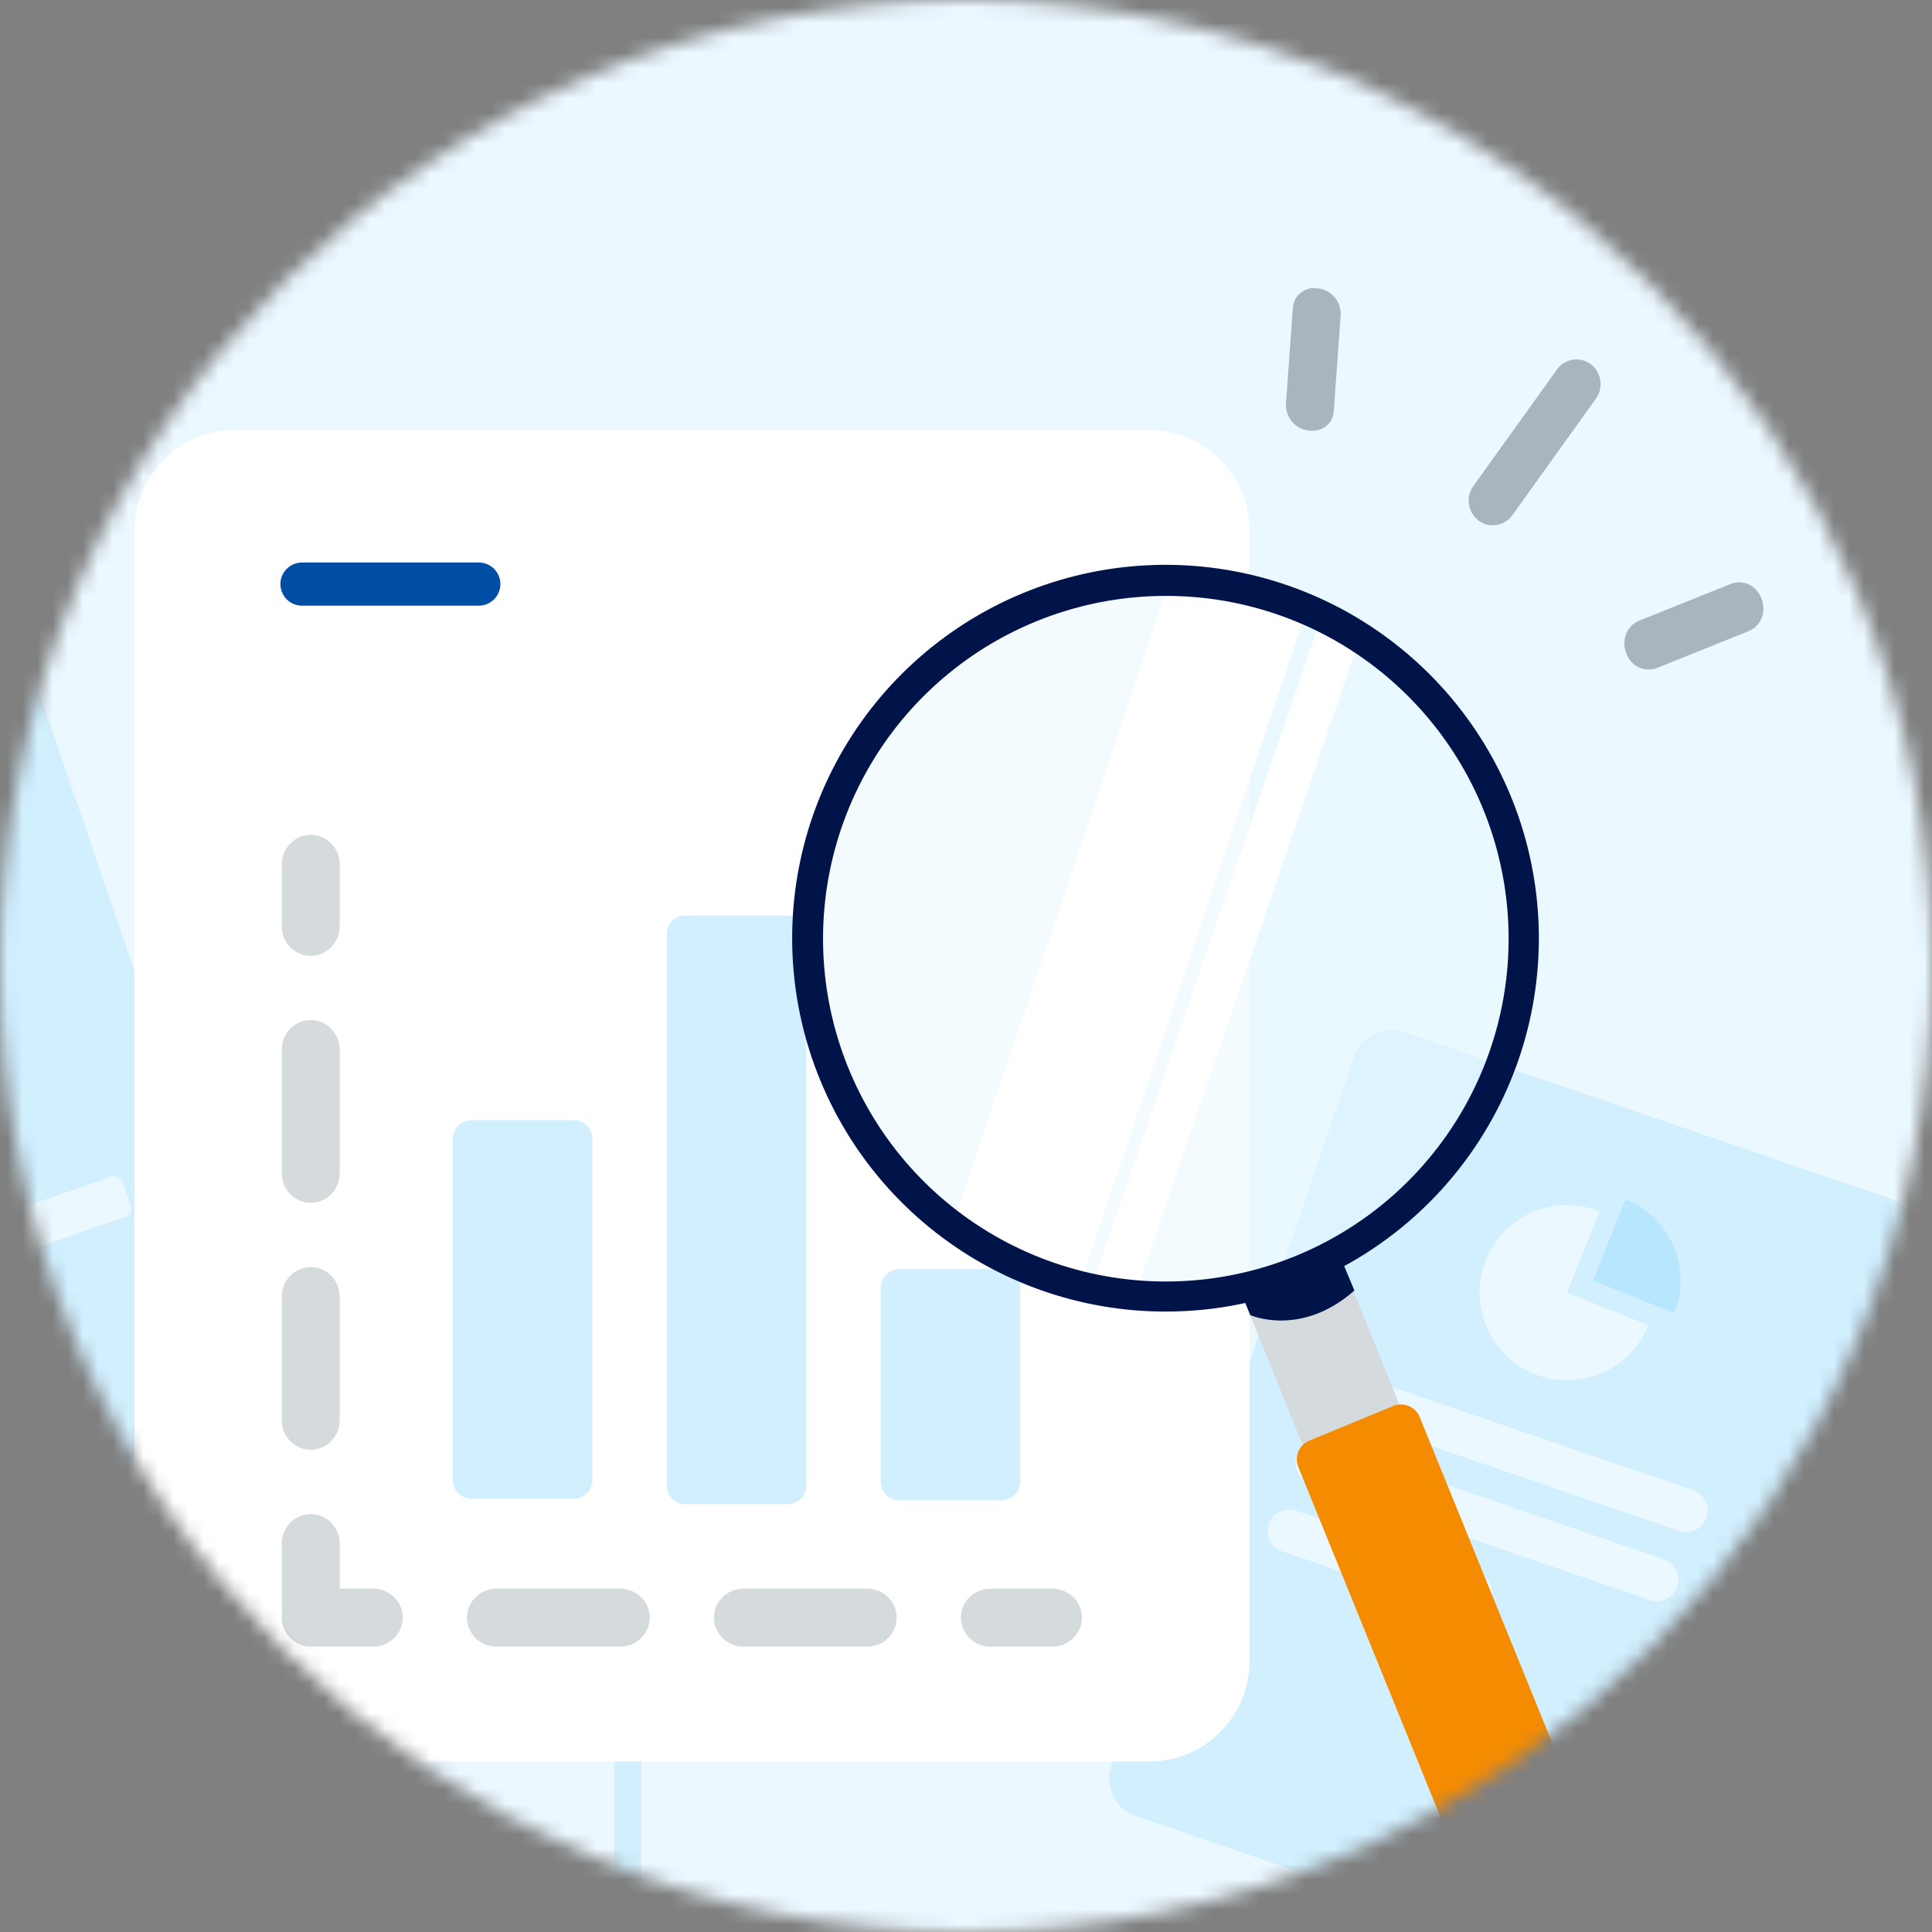<svg width="128" height="128" viewBox="0 0 128 128" fill="none" xmlns="http://www.w3.org/2000/svg">
<rect x="0" y="0" width="128" height="128" fill="#808080" stroke="none"/>
<mask id="mask0_2672_44820" style="mask-type:alpha" maskUnits="userSpaceOnUse" x="0" y="0" width="128" height="128">
<circle cx="64" cy="64" r="64" fill="#EBF8FF"/>
</mask>
<g mask="url(#mask0_2672_44820)">
<path d="M131.911 -3.657H-39.751C-40.87 -3.658 -41.978 -3.406 -43.012 -2.916C-44.046 -2.425 -44.986 -1.706 -45.778 -0.799C-46.569 0.109 -47.197 1.186 -47.626 2.372C-48.054 3.558 -48.274 4.829 -48.274 6.113V121.879C-48.274 124.472 -47.376 126.959 -45.778 128.793C-44.18 130.627 -42.012 131.657 -39.751 131.657H131.911C134.171 131.657 136.339 130.627 137.938 128.793C139.536 126.959 140.434 124.472 140.434 121.879V6.113C140.434 4.829 140.214 3.558 139.785 2.372C139.357 1.186 138.729 0.109 137.937 -0.799C137.146 -1.706 136.206 -2.425 135.172 -2.916C134.138 -3.406 133.03 -3.658 131.911 -3.657Z" fill="#EBF8FF"/>
<path d="M40.485 78.122H-31.485C-32.594 78.122 -33.493 79.023 -33.493 80.134V126.828C-33.493 127.939 -32.594 128.84 -31.485 128.84H40.485C41.594 128.84 42.493 127.939 42.493 126.828V80.134C42.493 79.023 41.594 78.122 40.485 78.122Z" fill="#D1EFFF"/>
<path d="M38.819 80.855H-29.919C-30.948 80.855 -31.783 81.691 -31.783 82.722V124.78C-31.783 125.811 -30.948 126.647 -29.919 126.647H38.819C39.848 126.647 40.682 125.811 40.682 124.78V82.722C40.682 81.691 39.848 80.855 38.819 80.855Z" fill="#EBF8FF"/>
<path d="M4.639 79.91C4.908 79.91 5.125 79.692 5.125 79.422C5.125 79.153 4.908 78.935 4.639 78.935C4.37 78.935 4.152 79.153 4.152 79.422C4.152 79.692 4.37 79.91 4.639 79.91Z" fill="#B8E6FF"/>
<path d="M125.339 79.449L93.046 68.387C91.675 67.921 90.187 68.646 89.721 70.017L73.626 116.994C73.161 118.366 73.885 119.854 75.257 120.32L107.55 131.381C108.921 131.847 110.409 131.123 110.875 129.751L126.969 82.774C127.435 81.402 126.71 79.915 125.339 79.449Z" fill="#D1EFFF"/>
<path d="M105.971 80.251C104.91 79.824 103.733 79.721 102.62 79.967C101.495 80.2 100.473 80.769 99.67 81.597C98.868 82.425 98.325 83.46 98.118 84.585C97.911 85.711 98.04 86.875 98.493 87.936C98.946 88.997 99.696 89.89 100.667 90.511C101.624 91.132 102.75 91.468 103.901 91.442C105.053 91.43 106.165 91.067 107.11 90.42C108.054 89.773 108.792 88.855 109.219 87.794L103.823 85.646L105.984 80.251H105.971Z" fill="#EBF8FF"/>
<path d="M107.692 79.462L105.544 84.844L110.926 86.992C111.211 86.28 111.353 85.529 111.34 84.766C111.34 84.003 111.172 83.252 110.874 82.554C110.577 81.855 110.137 81.221 109.593 80.691C109.05 80.16 108.403 79.746 107.692 79.462Z" fill="#B8E6FF"/>
<path d="M112.168 98.726L89.669 91.015C88.919 90.756 88.117 91.157 87.858 91.908C87.599 92.658 88 93.46 88.751 93.719L111.25 101.43C112 101.689 112.802 101.288 113.061 100.537C113.32 99.787 112.919 98.985 112.168 98.726Z" fill="#EBF8FF"/>
<path d="M110.228 103.306L87.729 95.595C86.978 95.336 86.176 95.737 85.918 96.488C85.659 97.238 86.06 98.04 86.81 98.299L109.309 106.01C110.06 106.269 110.875 105.868 111.12 105.117C111.379 104.367 110.978 103.565 110.228 103.306Z" fill="#EBF8FF"/>
<path d="M97.859 104.187L85.879 100.085C85.128 99.827 84.313 100.228 84.067 100.978C83.809 101.729 84.21 102.531 84.96 102.789L96.954 106.891C97.704 107.15 98.506 106.748 98.765 105.998C99.024 105.248 98.623 104.446 97.872 104.187H97.859Z" fill="#EBF8FF"/>
<path d="M-33.539 53.573L-1.324 42.511C0.047 42.045 1.522 42.77 2.001 44.141L18.057 91.118C18.523 92.49 17.798 93.978 16.427 94.444L-15.789 105.505C-17.16 105.971 -18.635 105.247 -19.114 103.875L-35.169 56.898C-35.635 55.526 -34.911 54.039 -33.539 53.573Z" fill="#D1EFFF"/>
<path d="M-26.462 62.138C-26.76 62.241 -26.915 62.551 -26.812 62.849L-18.105 88.285C-18.079 88.35 -18.053 88.414 -18.001 88.466L-17.781 89.087C-17.678 89.385 -17.354 89.54 -17.07 89.436L8.328 80.613C8.625 80.509 8.78 80.186 8.677 79.901L8.121 78.297C8.017 77.999 7.694 77.844 7.409 77.948L-15.879 86.034L-24.146 61.943C-24.25 61.646 -24.561 61.491 -24.858 61.594L-26.462 62.15V62.138Z" fill="#EBF8FF"/>
<path d="M76.138 28.493H15.561C11.891 28.493 8.915 31.468 8.915 35.139V110.06C8.915 113.73 11.891 116.706 15.561 116.706H76.138C79.808 116.706 82.784 113.73 82.784 110.06V35.139C82.784 31.468 79.808 28.493 76.138 28.493Z" fill="white"/>
<path fill-rule="evenodd" clip-rule="evenodd" d="M15.725 35.635C15.725 35.333 15.808 35.091 15.91 35.091H75.407C75.508 35.091 75.591 35.321 75.591 35.635V109.566C75.591 109.868 75.508 110.11 75.407 110.11H15.91C15.808 110.11 15.725 109.88 15.725 109.566V35.635Z" fill="white"/>
<path d="M31.722 37.268H20.007C19.218 37.268 18.578 37.908 18.578 38.697C18.578 39.487 19.218 40.127 20.007 40.127H31.722C32.512 40.127 33.152 39.487 33.152 38.697C33.152 37.908 32.512 37.268 31.722 37.268Z" fill="#004DA5"/>
<path d="M29.998 75.447C29.998 74.768 30.548 74.217 31.227 74.217H38.014C38.693 74.217 39.243 74.768 39.243 75.447V98.06C39.243 98.739 38.693 99.289 38.014 99.289H31.227C30.548 99.289 29.998 98.739 29.998 98.06V75.447Z" fill="#D1EFFF"/>
<path d="M44.174 61.886C44.174 61.207 44.725 60.657 45.404 60.657H52.191C52.87 60.657 53.42 61.207 53.42 61.886V98.428C53.42 99.107 52.87 99.657 52.191 99.657H45.404C44.725 99.657 44.174 99.107 44.174 98.428V61.886Z" fill="#D1EFFF"/>
<path d="M58.351 85.309C58.351 84.63 58.901 84.079 59.58 84.079H66.368C67.046 84.079 67.597 84.63 67.597 85.309V98.172C67.597 98.85 67.046 99.401 66.368 99.401H59.58C58.901 99.401 58.351 98.85 58.351 98.172V85.309Z" fill="#D1EFFF"/>
<path fill-rule="evenodd" clip-rule="evenodd" d="M20.586 55.311C21.647 55.311 22.507 56.19 22.507 57.274V61.365C22.507 62.45 21.647 63.329 20.586 63.329C19.525 63.329 18.665 62.45 18.665 61.365V57.274C18.665 56.19 19.525 55.311 20.586 55.311ZM20.586 67.583C21.647 67.583 22.507 68.462 22.507 69.546V77.728C22.507 78.812 21.647 79.691 20.586 79.691C19.525 79.691 18.665 78.812 18.665 77.728V69.546C18.665 68.462 19.525 67.583 20.586 67.583ZM20.586 83.946C21.647 83.946 22.507 84.825 22.507 85.909V94.091C22.507 95.175 21.647 96.054 20.586 96.054C19.525 96.054 18.665 95.175 18.665 94.091L18.665 85.909C18.665 84.825 19.525 83.946 20.586 83.946ZM20.586 100.309C21.647 100.309 22.507 101.188 22.507 102.272V106.363C22.507 107.447 21.647 108.326 20.586 108.326C19.525 108.326 18.665 107.447 18.665 106.363V102.272C18.665 101.188 19.525 100.309 20.586 100.309Z" fill="#D5DADD"/>
<path fill-rule="evenodd" clip-rule="evenodd" d="M18.665 107.174C18.665 106.113 19.544 105.253 20.629 105.253H24.719C25.804 105.253 26.683 106.113 26.683 107.174C26.683 108.235 25.804 109.095 24.719 109.095H20.629C19.544 109.095 18.665 108.235 18.665 107.174ZM30.937 107.174C30.937 106.113 31.816 105.253 32.901 105.253H41.082C42.166 105.253 43.046 106.113 43.046 107.174C43.046 108.235 42.166 109.095 41.082 109.095H32.901C31.816 109.095 30.937 108.235 30.937 107.174ZM47.3 107.174C47.3 106.113 48.179 105.253 49.264 105.253H57.445C58.529 105.253 59.408 106.113 59.408 107.174C59.408 108.235 58.529 109.095 57.445 109.095H49.264C48.179 109.095 47.3 108.235 47.3 107.174ZM63.663 107.174C63.663 106.113 64.542 105.253 65.626 105.253H69.717C70.802 105.253 71.681 106.113 71.681 107.174C71.681 108.235 70.802 109.095 69.717 109.095H65.626C64.542 109.095 63.663 108.235 63.663 107.174Z" fill="#D5DADD"/>
<g clip-path="url(#clip0_2672_44820)">
<path opacity="0.5" d="M77.118 86.064C90.12 86.064 100.66 75.335 100.66 62.078C100.66 48.821 90.12 38.085 77.118 38.085C64.117 38.085 53.576 48.814 53.576 62.078C53.576 75.342 64.117 86.064 77.118 86.064Z" fill="#EBF8FF"/>
<path d="M86.418 40.882L77.621 38.085L62.87 81.92L71.674 84.716L86.418 40.882Z" fill="white"/>
<path d="M75.107 86.063L90.14 42.148L87.404 41.276L72.364 85.192L75.107 86.063Z" fill="white"/>
<path d="M88.839 83.462L82.395 86.064L86.512 96.257L92.949 93.655L88.839 83.462Z" fill="#D5DADD"/>
<path d="M86.747 95.445C86.42 95.581 86.159 95.84 86.022 96.166C85.885 96.493 85.883 96.861 86.016 97.189L95.632 120.867C96.032 121.825 96.796 122.586 97.755 122.984C98.716 123.381 99.794 123.381 100.754 122.986L101.519 122.67C102.002 122.478 102.442 122.19 102.812 121.825C103.183 121.46 103.477 121.025 103.678 120.545C104.073 119.582 104.073 118.503 103.678 117.541L94.062 93.89C93.996 93.725 93.898 93.576 93.774 93.45C93.649 93.323 93.501 93.223 93.338 93.155C93.174 93.086 92.999 93.05 92.822 93.05C92.645 93.05 92.469 93.084 92.306 93.152L86.747 95.445Z" fill="#F58B00"/>
<path d="M82.167 85.527L82.838 87.13C82.838 87.13 86.19 88.625 89.731 85.5L88.658 82.932L85.701 84.367L82.167 85.527Z" fill="#00144A"/>
<path d="M77.279 86.895C71.554 86.909 66.001 84.937 61.568 81.314C57.135 77.692 54.095 72.643 52.967 67.03C51.84 61.417 52.694 55.586 55.385 50.532C58.076 45.479 62.436 41.515 67.722 39.317C73.009 37.119 78.894 36.822 84.374 38.479C89.854 40.135 94.59 43.641 97.775 48.399C100.959 53.157 102.394 58.873 101.836 64.571C101.278 70.269 98.76 75.597 94.713 79.647C90.091 84.277 83.821 86.885 77.279 86.895ZM77.279 39.48C72.024 39.471 66.927 41.284 62.86 44.612C58.792 47.94 56.004 52.576 54.971 57.729C53.939 62.883 54.725 68.235 57.197 72.873C59.669 77.511 63.672 81.149 68.526 83.165C73.379 85.182 78.781 85.453 83.812 83.932C88.843 82.411 93.19 79.192 96.113 74.824C99.036 70.456 100.354 65.209 99.842 59.979C99.329 54.748 97.019 49.856 93.305 46.138C91.203 44.029 88.705 42.355 85.955 41.212C83.205 40.07 80.257 39.481 77.279 39.48Z" fill="#00144A"/>
</g>
<path d="M116.158 38.899C115.944 38.732 115.689 38.625 115.42 38.591C115.151 38.556 114.878 38.594 114.629 38.702L108.638 41.105C107.647 41.502 107.442 42.534 107.753 43.311C107.869 43.633 108.087 43.91 108.373 44.098C108.659 44.286 108.999 44.377 109.341 44.355C109.506 44.34 109.668 44.3 109.82 44.237L115.811 41.834C116.076 41.734 116.309 41.564 116.486 41.342C116.662 41.12 116.775 40.855 116.813 40.575C116.856 40.263 116.818 39.945 116.703 39.652C116.588 39.359 116.4 39.1 116.158 38.899Z" fill="#A9B4BE"/>
<path d="M87.213 19.099C87.02 19.076 86.825 19.093 86.639 19.15C86.454 19.207 86.282 19.302 86.135 19.429C85.988 19.556 85.87 19.712 85.787 19.888C85.704 20.063 85.658 20.254 85.653 20.448L85.199 26.719C85.183 26.945 85.213 27.171 85.286 27.385C85.359 27.599 85.473 27.796 85.623 27.966C85.773 28.135 85.956 28.272 86.159 28.37C86.363 28.468 86.584 28.524 86.81 28.536C86.903 28.543 86.996 28.543 87.089 28.535C87.433 28.511 87.755 28.359 87.992 28.108C88.229 27.858 88.364 27.529 88.37 27.184L88.822 20.916C88.838 20.69 88.809 20.464 88.736 20.25C88.664 20.036 88.549 19.838 88.399 19.669C88.25 19.5 88.067 19.362 87.864 19.264C87.66 19.166 87.439 19.11 87.213 19.099Z" fill="#A9B4BE"/>
<path d="M104.204 23.834C103.994 23.865 103.792 23.938 103.612 24.049C103.431 24.16 103.275 24.307 103.153 24.481L97.606 32.212C97.36 32.56 97.257 32.99 97.32 33.412C97.383 33.834 97.606 34.216 97.944 34.477C98.258 34.717 98.651 34.831 99.046 34.796C99.273 34.775 99.493 34.705 99.691 34.592C99.888 34.478 100.06 34.323 100.192 34.138L105.739 26.407C105.987 26.057 106.091 25.624 106.027 25.2C105.963 24.776 105.737 24.393 105.397 24.131C105.228 24.004 105.036 23.912 104.831 23.861C104.626 23.81 104.412 23.801 104.204 23.834Z" fill="#A9B4BE"/>
</g>
<defs>
<clipPath id="clip0_2672_44820">
<rect width="51.491" height="85.86" fill="white" transform="translate(52.483 37.421)"/>
</clipPath>
</defs>
</svg>
